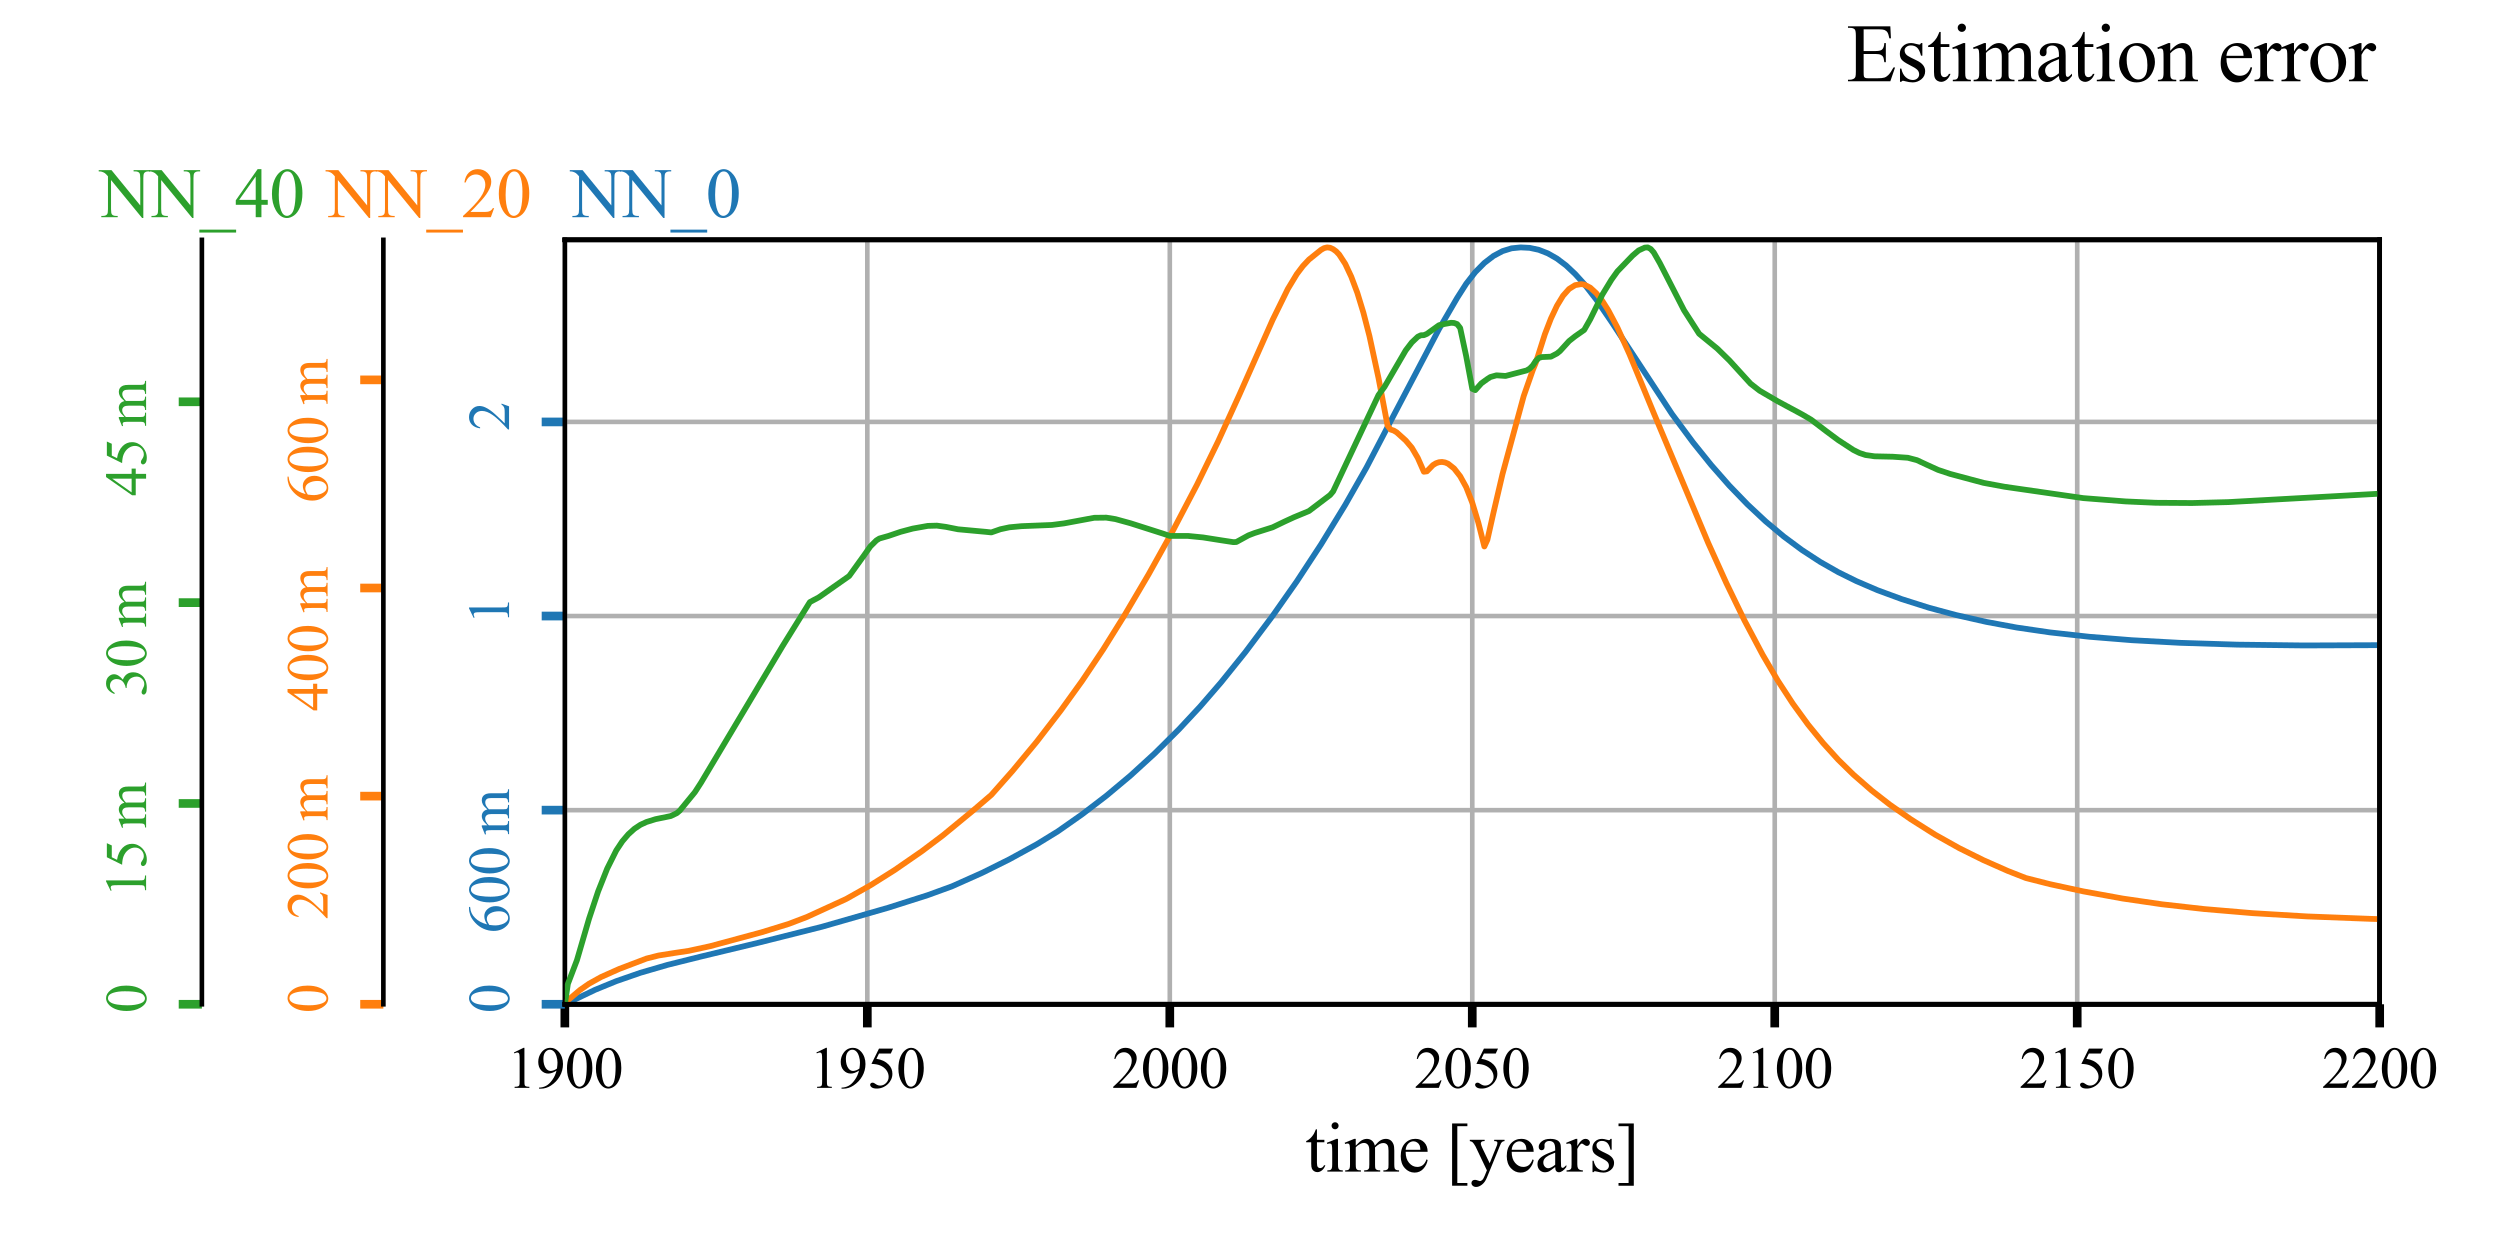 <?xml version="1.0" encoding="utf-8" standalone="no"?>
<!DOCTYPE svg PUBLIC "-//W3C//DTD SVG 1.1//EN"
  "http://www.w3.org/Graphics/SVG/1.1/DTD/svg11.dtd">
<svg xmlns:xlink="http://www.w3.org/1999/xlink" width="432pt" height="216pt" viewBox="0 0 432 216" xmlns="http://www.w3.org/2000/svg" version="1.1">
 <defs>
  <style type="text/css">*{stroke-linejoin: round; stroke-linecap: butt}</style>
 </defs>
 <g id="figure_1">
  <g id="patch_1">
   <path d="M 0 216 
L 432 216 
L 432 0 
L 0 0 
z
" style="fill: #ffffff"/>
  </g>
  <g id="axes_1">
   <g id="patch_2">
    <path d="M 97.605 173.54 
L 411.21 173.54 
L 411.21 41.443 
L 97.605 41.443 
z
" style="fill: #ffffff"/>
   </g>
   <g id="matplotlib.axis_1">
    <g id="xtick_1">
     <g id="line2d_1">
      <path d="M 97.605 173.54 
L 97.605 41.443 
" clip-path="url(#pa636d2f4b6)" style="fill: none; stroke: #b0b0b0; stroke-width: 0.8; stroke-linecap: square"/>
     </g>
     <g id="line2d_2">
      <defs>
       <path id="m14359e88f9" d="M 0 0 
L 0 4 
" style="stroke: #000000; stroke-width: 1.5"/>
      </defs>
      <g>
       <use xlink:href="#m14359e88f9" x="97.605" y="173.54" style="stroke: #000000; stroke-width: 1.5"/>
      </g>
     </g>
     <g id="text_1">
      <!-- 1900 -->
      <g transform="translate(87.605 187.984) scale(0.1 -0.1)">
       <defs>
        <path id="TimesNewRomanPSMT-31" d="M 750 3822 
L 1781 4325 
L 1884 4325 
L 1884 747 
Q 1884 391 1914 303 
Q 1944 216 2037 169 
Q 2131 122 2419 116 
L 2419 0 
L 825 0 
L 825 116 
Q 1125 122 1212 167 
Q 1300 213 1334 289 
Q 1369 366 1369 747 
L 1369 3034 
Q 1369 3497 1338 3628 
Q 1316 3728 1258 3775 
Q 1200 3822 1119 3822 
Q 1003 3822 797 3725 
L 750 3822 
z
" transform="scale(0.016)"/>
        <path id="TimesNewRomanPSMT-39" d="M 338 -88 
L 338 28 
Q 744 34 1094 217 
Q 1444 400 1770 856 
Q 2097 1313 2225 1859 
Q 1734 1544 1338 1544 
Q 891 1544 572 1889 
Q 253 2234 253 2806 
Q 253 3363 572 3797 
Q 956 4325 1575 4325 
Q 2097 4325 2469 3894 
Q 2925 3359 2925 2575 
Q 2925 1869 2578 1258 
Q 2231 647 1613 244 
Q 1109 -88 516 -88 
L 338 -88 
z
M 2275 2091 
Q 2331 2497 2331 2741 
Q 2331 3044 2228 3395 
Q 2125 3747 1936 3934 
Q 1747 4122 1506 4122 
Q 1228 4122 1018 3872 
Q 809 3622 809 3128 
Q 809 2469 1088 2097 
Q 1291 1828 1588 1828 
Q 1731 1828 1928 1897 
Q 2125 1966 2275 2091 
z
" transform="scale(0.016)"/>
        <path id="TimesNewRomanPSMT-30" d="M 231 2094 
Q 231 2819 450 3342 
Q 669 3866 1031 4122 
Q 1313 4325 1613 4325 
Q 2100 4325 2488 3828 
Q 2972 3213 2972 2159 
Q 2972 1422 2759 906 
Q 2547 391 2217 158 
Q 1888 -75 1581 -75 
Q 975 -75 572 641 
Q 231 1244 231 2094 
z
M 844 2016 
Q 844 1141 1059 588 
Q 1238 122 1591 122 
Q 1759 122 1940 273 
Q 2122 425 2216 781 
Q 2359 1319 2359 2297 
Q 2359 3022 2209 3506 
Q 2097 3866 1919 4016 
Q 1791 4119 1609 4119 
Q 1397 4119 1231 3928 
Q 1006 3669 925 3112 
Q 844 2556 844 2016 
z
" transform="scale(0.016)"/>
       </defs>
       <use xlink:href="#TimesNewRomanPSMT-31"/>
       <use xlink:href="#TimesNewRomanPSMT-39" x="50"/>
       <use xlink:href="#TimesNewRomanPSMT-30" x="100"/>
       <use xlink:href="#TimesNewRomanPSMT-30" x="150"/>
      </g>
     </g>
    </g>
    <g id="xtick_2">
     <g id="line2d_3">
      <path d="M 149.873 173.54 
L 149.873 41.443 
" clip-path="url(#pa636d2f4b6)" style="fill: none; stroke: #b0b0b0; stroke-width: 0.8; stroke-linecap: square"/>
     </g>
     <g id="line2d_4">
      <g>
       <use xlink:href="#m14359e88f9" x="149.873" y="173.54" style="stroke: #000000; stroke-width: 1.5"/>
      </g>
     </g>
     <g id="text_2">
      <!-- 1950 -->
      <g transform="translate(139.873 187.984) scale(0.1 -0.1)">
       <defs>
        <path id="TimesNewRomanPSMT-35" d="M 2778 4238 
L 2534 3706 
L 1259 3706 
L 981 3138 
Q 1809 3016 2294 2522 
Q 2709 2097 2709 1522 
Q 2709 1188 2573 903 
Q 2438 619 2231 419 
Q 2025 219 1772 97 
Q 1413 -75 1034 -75 
Q 653 -75 479 54 
Q 306 184 306 341 
Q 306 428 378 495 
Q 450 563 559 563 
Q 641 563 702 538 
Q 763 513 909 409 
Q 1144 247 1384 247 
Q 1750 247 2026 523 
Q 2303 800 2303 1197 
Q 2303 1581 2056 1914 
Q 1809 2247 1375 2428 
Q 1034 2569 447 2591 
L 1259 4238 
L 2778 4238 
z
" transform="scale(0.016)"/>
       </defs>
       <use xlink:href="#TimesNewRomanPSMT-31"/>
       <use xlink:href="#TimesNewRomanPSMT-39" x="50"/>
       <use xlink:href="#TimesNewRomanPSMT-35" x="100"/>
       <use xlink:href="#TimesNewRomanPSMT-30" x="150"/>
      </g>
     </g>
    </g>
    <g id="xtick_3">
     <g id="line2d_5">
      <path d="M 202.14 173.54 
L 202.14 41.443 
" clip-path="url(#pa636d2f4b6)" style="fill: none; stroke: #b0b0b0; stroke-width: 0.8; stroke-linecap: square"/>
     </g>
     <g id="line2d_6">
      <g>
       <use xlink:href="#m14359e88f9" x="202.14" y="173.54" style="stroke: #000000; stroke-width: 1.5"/>
      </g>
     </g>
     <g id="text_3">
      <!-- 2000 -->
      <g transform="translate(192.14 187.984) scale(0.1 -0.1)">
       <defs>
        <path id="TimesNewRomanPSMT-32" d="M 2934 816 
L 2638 0 
L 138 0 
L 138 116 
Q 1241 1122 1691 1759 
Q 2141 2397 2141 2925 
Q 2141 3328 1894 3587 
Q 1647 3847 1303 3847 
Q 991 3847 742 3664 
Q 494 3481 375 3128 
L 259 3128 
Q 338 3706 661 4015 
Q 984 4325 1469 4325 
Q 1984 4325 2329 3994 
Q 2675 3663 2675 3213 
Q 2675 2891 2525 2569 
Q 2294 2063 1775 1497 
Q 997 647 803 472 
L 1909 472 
Q 2247 472 2383 497 
Q 2519 522 2628 598 
Q 2738 675 2819 816 
L 2934 816 
z
" transform="scale(0.016)"/>
       </defs>
       <use xlink:href="#TimesNewRomanPSMT-32"/>
       <use xlink:href="#TimesNewRomanPSMT-30" x="50"/>
       <use xlink:href="#TimesNewRomanPSMT-30" x="100"/>
       <use xlink:href="#TimesNewRomanPSMT-30" x="150"/>
      </g>
     </g>
    </g>
    <g id="xtick_4">
     <g id="line2d_7">
      <path d="M 254.407 173.54 
L 254.407 41.443 
" clip-path="url(#pa636d2f4b6)" style="fill: none; stroke: #b0b0b0; stroke-width: 0.8; stroke-linecap: square"/>
     </g>
     <g id="line2d_8">
      <g>
       <use xlink:href="#m14359e88f9" x="254.407" y="173.54" style="stroke: #000000; stroke-width: 1.5"/>
      </g>
     </g>
     <g id="text_4">
      <!-- 2050 -->
      <g transform="translate(244.407 187.984) scale(0.1 -0.1)">
       <use xlink:href="#TimesNewRomanPSMT-32"/>
       <use xlink:href="#TimesNewRomanPSMT-30" x="50"/>
       <use xlink:href="#TimesNewRomanPSMT-35" x="100"/>
       <use xlink:href="#TimesNewRomanPSMT-30" x="150"/>
      </g>
     </g>
    </g>
    <g id="xtick_5">
     <g id="line2d_9">
      <path d="M 306.675 173.54 
L 306.675 41.443 
" clip-path="url(#pa636d2f4b6)" style="fill: none; stroke: #b0b0b0; stroke-width: 0.8; stroke-linecap: square"/>
     </g>
     <g id="line2d_10">
      <g>
       <use xlink:href="#m14359e88f9" x="306.675" y="173.54" style="stroke: #000000; stroke-width: 1.5"/>
      </g>
     </g>
     <g id="text_5">
      <!-- 2100 -->
      <g transform="translate(296.675 187.984) scale(0.1 -0.1)">
       <use xlink:href="#TimesNewRomanPSMT-32"/>
       <use xlink:href="#TimesNewRomanPSMT-31" x="50"/>
       <use xlink:href="#TimesNewRomanPSMT-30" x="100"/>
       <use xlink:href="#TimesNewRomanPSMT-30" x="150"/>
      </g>
     </g>
    </g>
    <g id="xtick_6">
     <g id="line2d_11">
      <path d="M 358.942 173.54 
L 358.942 41.443 
" clip-path="url(#pa636d2f4b6)" style="fill: none; stroke: #b0b0b0; stroke-width: 0.8; stroke-linecap: square"/>
     </g>
     <g id="line2d_12">
      <g>
       <use xlink:href="#m14359e88f9" x="358.942" y="173.54" style="stroke: #000000; stroke-width: 1.5"/>
      </g>
     </g>
     <g id="text_6">
      <!-- 2150 -->
      <g transform="translate(348.942 187.984) scale(0.1 -0.1)">
       <use xlink:href="#TimesNewRomanPSMT-32"/>
       <use xlink:href="#TimesNewRomanPSMT-31" x="50"/>
       <use xlink:href="#TimesNewRomanPSMT-35" x="100"/>
       <use xlink:href="#TimesNewRomanPSMT-30" x="150"/>
      </g>
     </g>
    </g>
    <g id="xtick_7">
     <g id="line2d_13">
      <path d="M 411.21 173.54 
L 411.21 41.443 
" clip-path="url(#pa636d2f4b6)" style="fill: none; stroke: #b0b0b0; stroke-width: 0.8; stroke-linecap: square"/>
     </g>
     <g id="line2d_14">
      <g>
       <use xlink:href="#m14359e88f9" x="411.21" y="173.54" style="stroke: #000000; stroke-width: 1.5"/>
      </g>
     </g>
     <g id="text_7">
      <!-- 2200 -->
      <g transform="translate(401.21 187.984) scale(0.1 -0.1)">
       <use xlink:href="#TimesNewRomanPSMT-32"/>
       <use xlink:href="#TimesNewRomanPSMT-32" x="50"/>
       <use xlink:href="#TimesNewRomanPSMT-30" x="100"/>
       <use xlink:href="#TimesNewRomanPSMT-30" x="150"/>
      </g>
     </g>
    </g>
    <g id="text_8">
     <!-- time [years] -->
     <g transform="translate(225.588 202.455) scale(0.12 -0.12)">
      <defs>
       <path id="TimesNewRomanPSMT-74" d="M 1031 3803 
L 1031 2863 
L 1700 2863 
L 1700 2644 
L 1031 2644 
L 1031 788 
Q 1031 509 1111 412 
Q 1191 316 1316 316 
Q 1419 316 1516 380 
Q 1613 444 1666 569 
L 1788 569 
Q 1678 263 1478 108 
Q 1278 -47 1066 -47 
Q 922 -47 784 33 
Q 647 113 581 261 
Q 516 409 516 719 
L 516 2644 
L 63 2644 
L 63 2747 
Q 234 2816 414 2980 
Q 594 3144 734 3369 
Q 806 3488 934 3803 
L 1031 3803 
z
" transform="scale(0.016)"/>
       <path id="TimesNewRomanPSMT-69" d="M 928 4444 
Q 1059 4444 1151 4351 
Q 1244 4259 1244 4128 
Q 1244 3997 1151 3903 
Q 1059 3809 928 3809 
Q 797 3809 703 3903 
Q 609 3997 609 4128 
Q 609 4259 701 4351 
Q 794 4444 928 4444 
z
M 1188 2947 
L 1188 647 
Q 1188 378 1227 289 
Q 1266 200 1342 156 
Q 1419 113 1622 113 
L 1622 0 
L 231 0 
L 231 113 
Q 441 113 512 153 
Q 584 194 626 287 
Q 669 381 669 647 
L 669 1750 
Q 669 2216 641 2353 
Q 619 2453 572 2492 
Q 525 2531 444 2531 
Q 356 2531 231 2484 
L 188 2597 
L 1050 2947 
L 1188 2947 
z
" transform="scale(0.016)"/>
       <path id="TimesNewRomanPSMT-6d" d="M 1050 2338 
Q 1363 2650 1419 2697 
Q 1559 2816 1721 2881 
Q 1884 2947 2044 2947 
Q 2313 2947 2506 2790 
Q 2700 2634 2766 2338 
Q 3088 2713 3309 2830 
Q 3531 2947 3766 2947 
Q 3994 2947 4170 2830 
Q 4347 2713 4450 2447 
Q 4519 2266 4519 1878 
L 4519 647 
Q 4519 378 4559 278 
Q 4591 209 4675 161 
Q 4759 113 4950 113 
L 4950 0 
L 3538 0 
L 3538 113 
L 3597 113 
Q 3781 113 3884 184 
Q 3956 234 3988 344 
Q 4000 397 4000 647 
L 4000 1878 
Q 4000 2228 3916 2372 
Q 3794 2572 3525 2572 
Q 3359 2572 3192 2489 
Q 3025 2406 2788 2181 
L 2781 2147 
L 2788 2013 
L 2788 647 
Q 2788 353 2820 281 
Q 2853 209 2943 161 
Q 3034 113 3253 113 
L 3253 0 
L 1806 0 
L 1806 113 
Q 2044 113 2133 169 
Q 2222 225 2256 338 
Q 2272 391 2272 647 
L 2272 1878 
Q 2272 2228 2169 2381 
Q 2031 2581 1784 2581 
Q 1616 2581 1450 2491 
Q 1191 2353 1050 2181 
L 1050 647 
Q 1050 366 1089 281 
Q 1128 197 1204 155 
Q 1281 113 1516 113 
L 1516 0 
L 100 0 
L 100 113 
Q 297 113 375 155 
Q 453 197 493 289 
Q 534 381 534 647 
L 534 1741 
Q 534 2213 506 2350 
Q 484 2453 437 2492 
Q 391 2531 309 2531 
Q 222 2531 100 2484 
L 53 2597 
L 916 2947 
L 1050 2947 
L 1050 2338 
z
" transform="scale(0.016)"/>
       <path id="TimesNewRomanPSMT-65" d="M 681 1784 
Q 678 1147 991 784 
Q 1303 422 1725 422 
Q 2006 422 2214 576 
Q 2422 731 2563 1106 
L 2659 1044 
Q 2594 616 2278 264 
Q 1963 -88 1488 -88 
Q 972 -88 605 314 
Q 238 716 238 1394 
Q 238 2128 614 2539 
Q 991 2950 1559 2950 
Q 2041 2950 2350 2633 
Q 2659 2316 2659 1784 
L 681 1784 
z
M 681 1966 
L 2006 1966 
Q 1991 2241 1941 2353 
Q 1863 2528 1708 2628 
Q 1553 2728 1384 2728 
Q 1125 2728 920 2526 
Q 716 2325 681 1966 
z
" transform="scale(0.016)"/>
       <path id="TimesNewRomanPSMT-20" transform="scale(0.016)"/>
       <path id="TimesNewRomanPSMT-5b" d="M 1900 -1269 
L 525 -1269 
L 525 4334 
L 1900 4334 
L 1900 4088 
L 994 4088 
L 994 -1025 
L 1900 -1025 
L 1900 -1269 
z
" transform="scale(0.016)"/>
       <path id="TimesNewRomanPSMT-79" d="M 38 2863 
L 1372 2863 
L 1372 2747 
L 1306 2747 
Q 1166 2747 1095 2686 
Q 1025 2625 1025 2534 
Q 1025 2413 1128 2197 
L 1825 753 
L 2466 2334 
Q 2519 2463 2519 2588 
Q 2519 2644 2497 2672 
Q 2472 2706 2419 2726 
Q 2366 2747 2231 2747 
L 2231 2863 
L 3163 2863 
L 3163 2747 
Q 3047 2734 2984 2696 
Q 2922 2659 2847 2556 
Q 2819 2513 2741 2316 
L 1575 -541 
Q 1406 -956 1132 -1168 
Q 859 -1381 606 -1381 
Q 422 -1381 303 -1275 
Q 184 -1169 184 -1031 
Q 184 -900 270 -820 
Q 356 -741 506 -741 
Q 609 -741 788 -809 
Q 913 -856 944 -856 
Q 1038 -856 1148 -759 
Q 1259 -663 1372 -384 
L 1575 113 
L 547 2272 
Q 500 2369 397 2513 
Q 319 2622 269 2659 
Q 197 2709 38 2747 
L 38 2863 
z
" transform="scale(0.016)"/>
       <path id="TimesNewRomanPSMT-61" d="M 1822 413 
Q 1381 72 1269 19 
Q 1100 -59 909 -59 
Q 613 -59 420 144 
Q 228 347 228 678 
Q 228 888 322 1041 
Q 450 1253 767 1440 
Q 1084 1628 1822 1897 
L 1822 2009 
Q 1822 2438 1686 2597 
Q 1550 2756 1291 2756 
Q 1094 2756 978 2650 
Q 859 2544 859 2406 
L 866 2225 
Q 866 2081 792 2003 
Q 719 1925 600 1925 
Q 484 1925 411 2006 
Q 338 2088 338 2228 
Q 338 2497 613 2722 
Q 888 2947 1384 2947 
Q 1766 2947 2009 2819 
Q 2194 2722 2281 2516 
Q 2338 2381 2338 1966 
L 2338 994 
Q 2338 584 2353 492 
Q 2369 400 2405 369 
Q 2441 338 2488 338 
Q 2538 338 2575 359 
Q 2641 400 2828 588 
L 2828 413 
Q 2478 -56 2159 -56 
Q 2006 -56 1915 50 
Q 1825 156 1822 413 
z
M 1822 616 
L 1822 1706 
Q 1350 1519 1213 1441 
Q 966 1303 859 1153 
Q 753 1003 753 825 
Q 753 600 887 451 
Q 1022 303 1197 303 
Q 1434 303 1822 616 
z
" transform="scale(0.016)"/>
       <path id="TimesNewRomanPSMT-72" d="M 1038 2947 
L 1038 2303 
Q 1397 2947 1775 2947 
Q 1947 2947 2059 2842 
Q 2172 2738 2172 2600 
Q 2172 2478 2090 2393 
Q 2009 2309 1897 2309 
Q 1788 2309 1652 2417 
Q 1516 2525 1450 2525 
Q 1394 2525 1328 2463 
Q 1188 2334 1038 2041 
L 1038 669 
Q 1038 431 1097 309 
Q 1138 225 1241 169 
Q 1344 113 1538 113 
L 1538 0 
L 72 0 
L 72 113 
Q 291 113 397 181 
Q 475 231 506 341 
Q 522 394 522 644 
L 522 1753 
Q 522 2253 501 2348 
Q 481 2444 426 2487 
Q 372 2531 291 2531 
Q 194 2531 72 2484 
L 41 2597 
L 906 2947 
L 1038 2947 
z
" transform="scale(0.016)"/>
       <path id="TimesNewRomanPSMT-73" d="M 2050 2947 
L 2050 1972 
L 1947 1972 
Q 1828 2431 1642 2597 
Q 1456 2763 1169 2763 
Q 950 2763 815 2647 
Q 681 2531 681 2391 
Q 681 2216 781 2091 
Q 878 1963 1175 1819 
L 1631 1597 
Q 2266 1288 2266 781 
Q 2266 391 1970 151 
Q 1675 -88 1309 -88 
Q 1047 -88 709 6 
Q 606 38 541 38 
Q 469 38 428 -44 
L 325 -44 
L 325 978 
L 428 978 
Q 516 541 762 319 
Q 1009 97 1316 97 
Q 1531 97 1667 223 
Q 1803 350 1803 528 
Q 1803 744 1651 891 
Q 1500 1038 1047 1263 
Q 594 1488 453 1669 
Q 313 1847 313 2119 
Q 313 2472 555 2709 
Q 797 2947 1181 2947 
Q 1350 2947 1591 2875 
Q 1750 2828 1803 2828 
Q 1853 2828 1881 2850 
Q 1909 2872 1947 2947 
L 2050 2947 
z
" transform="scale(0.016)"/>
       <path id="TimesNewRomanPSMT-5d" d="M 234 4334 
L 1609 4334 
L 1609 -1272 
L 234 -1272 
L 234 -1025 
L 1141 -1025 
L 1141 4088 
L 234 4088 
L 234 4334 
z
" transform="scale(0.016)"/>
      </defs>
      <use xlink:href="#TimesNewRomanPSMT-74"/>
      <use xlink:href="#TimesNewRomanPSMT-69" x="27.783"/>
      <use xlink:href="#TimesNewRomanPSMT-6d" x="55.566"/>
      <use xlink:href="#TimesNewRomanPSMT-65" x="133.35"/>
      <use xlink:href="#TimesNewRomanPSMT-20" x="177.734"/>
      <use xlink:href="#TimesNewRomanPSMT-5b" x="202.734"/>
      <use xlink:href="#TimesNewRomanPSMT-79" x="236.035"/>
      <use xlink:href="#TimesNewRomanPSMT-65" x="286.035"/>
      <use xlink:href="#TimesNewRomanPSMT-61" x="330.42"/>
      <use xlink:href="#TimesNewRomanPSMT-72" x="374.805"/>
      <use xlink:href="#TimesNewRomanPSMT-73" x="408.105"/>
      <use xlink:href="#TimesNewRomanPSMT-5d" x="447.021"/>
     </g>
    </g>
   </g>
   <g id="matplotlib.axis_2">
    <g id="ytick_1">
     <g id="line2d_15">
      <path d="M 97.605 173.54 
L 411.21 173.54 
" clip-path="url(#pa636d2f4b6)" style="fill: none; stroke: #b0b0b0; stroke-width: 0.8; stroke-linecap: square"/>
     </g>
     <g id="line2d_16">
      <defs>
       <path id="mf8f55bcc66" d="M 0 0 
L -4 0 
" style="stroke: #1f77b4; stroke-width: 1.5"/>
      </defs>
      <g>
       <use xlink:href="#mf8f55bcc66" x="97.605" y="173.54" style="fill: #1f77b4; stroke: #1f77b4; stroke-width: 1.5"/>
      </g>
     </g>
     <g id="text_9">
      <!-- 0 -->
      <g style="fill: #1f77b4" transform="translate(87.966 175.068) rotate(-90) scale(0.1 -0.1)">
       <use xlink:href="#TimesNewRomanPSMT-30"/>
      </g>
     </g>
    </g>
    <g id="ytick_2">
     <g id="line2d_17">
      <path d="M 97.605 139.995 
L 411.21 139.995 
" clip-path="url(#pa636d2f4b6)" style="fill: none; stroke: #b0b0b0; stroke-width: 0.8; stroke-linecap: square"/>
     </g>
     <g id="line2d_18">
      <g>
       <use xlink:href="#mf8f55bcc66" x="97.605" y="139.995" style="fill: #1f77b4; stroke: #1f77b4; stroke-width: 1.5"/>
      </g>
     </g>
     <g id="text_10">
      <!-- 600 m -->
      <g style="fill: #1f77b4" transform="translate(87.966 161.303) rotate(-90) scale(0.1 -0.1)">
       <defs>
        <path id="TimesNewRomanPSMT-36" d="M 2869 4325 
L 2869 4209 
Q 2456 4169 2195 4045 
Q 1934 3922 1679 3669 
Q 1425 3416 1258 3105 
Q 1091 2794 978 2366 
Q 1428 2675 1881 2675 
Q 2316 2675 2634 2325 
Q 2953 1975 2953 1425 
Q 2953 894 2631 456 
Q 2244 -75 1606 -75 
Q 1172 -75 869 213 
Q 275 772 275 1663 
Q 275 2231 503 2743 
Q 731 3256 1154 3653 
Q 1578 4050 1965 4187 
Q 2353 4325 2688 4325 
L 2869 4325 
z
M 925 2138 
Q 869 1716 869 1456 
Q 869 1156 980 804 
Q 1091 453 1309 247 
Q 1469 100 1697 100 
Q 1969 100 2183 356 
Q 2397 613 2397 1088 
Q 2397 1622 2184 2012 
Q 1972 2403 1581 2403 
Q 1463 2403 1327 2353 
Q 1191 2303 925 2138 
z
" transform="scale(0.016)"/>
        <path id="TimesNewRomanPSMT-2009" d="M 0 0 
L 0 0 
z
" transform="scale(0.016)"/>
       </defs>
       <use xlink:href="#TimesNewRomanPSMT-36"/>
       <use xlink:href="#TimesNewRomanPSMT-30" x="50"/>
       <use xlink:href="#TimesNewRomanPSMT-30" x="100"/>
       <use xlink:href="#TimesNewRomanPSMT-2009" x="150"/>
       <use xlink:href="#TimesNewRomanPSMT-6d" x="170.02"/>
      </g>
     </g>
    </g>
    <g id="ytick_3">
     <g id="line2d_19">
      <path d="M 97.605 106.451 
L 411.21 106.451 
" clip-path="url(#pa636d2f4b6)" style="fill: none; stroke: #b0b0b0; stroke-width: 0.8; stroke-linecap: square"/>
     </g>
     <g id="line2d_20">
      <g>
       <use xlink:href="#mf8f55bcc66" x="97.605" y="106.451" style="fill: #1f77b4; stroke: #1f77b4; stroke-width: 1.5"/>
      </g>
     </g>
     <g id="text_11">
      <!-- 1 -->
      <g style="fill: #1f77b4" transform="translate(87.966 107.979) rotate(-90) scale(0.1 -0.1)">
       <use xlink:href="#TimesNewRomanPSMT-31"/>
      </g>
     </g>
    </g>
    <g id="ytick_4">
     <g id="line2d_21">
      <path d="M 97.605 72.906 
L 411.21 72.906 
" clip-path="url(#pa636d2f4b6)" style="fill: none; stroke: #b0b0b0; stroke-width: 0.8; stroke-linecap: square"/>
     </g>
     <g id="line2d_22">
      <g>
       <use xlink:href="#mf8f55bcc66" x="97.605" y="72.906" style="fill: #1f77b4; stroke: #1f77b4; stroke-width: 1.5"/>
      </g>
     </g>
     <g id="text_12">
      <!-- 2 -->
      <g style="fill: #1f77b4" transform="translate(87.966 74.435) rotate(-90) scale(0.1 -0.1)">
       <use xlink:href="#TimesNewRomanPSMT-32"/>
      </g>
     </g>
    </g>
    <g id="text_13">
     <!-- NN_0 -->
     <g style="fill: #1f77b4" transform="translate(98.619 37.533) scale(0.12 -0.12)">
      <defs>
       <path id="TimesNewRomanPSMT-4e" d="M -84 4238 
L 1066 4238 
L 3656 1059 
L 3656 3503 
Q 3656 3894 3569 3991 
Q 3453 4122 3203 4122 
L 3056 4122 
L 3056 4238 
L 4531 4238 
L 4531 4122 
L 4381 4122 
Q 4113 4122 4000 3959 
Q 3931 3859 3931 3503 
L 3931 -69 
L 3819 -69 
L 1025 3344 
L 1025 734 
Q 1025 344 1109 247 
Q 1228 116 1475 116 
L 1625 116 
L 1625 0 
L 150 0 
L 150 116 
L 297 116 
Q 569 116 681 278 
Q 750 378 750 734 
L 750 3681 
Q 566 3897 470 3965 
Q 375 4034 191 4094 
Q 100 4122 -84 4122 
L -84 4238 
z
" transform="scale(0.016)"/>
       <path id="TimesNewRomanPSMT-5f" d="M 3256 -1381 
L -53 -1381 
L -53 -1119 
L 3256 -1119 
L 3256 -1381 
z
" transform="scale(0.016)"/>
      </defs>
      <use xlink:href="#TimesNewRomanPSMT-4e"/>
      <use xlink:href="#TimesNewRomanPSMT-4e" x="72.217"/>
      <use xlink:href="#TimesNewRomanPSMT-5f" x="144.434"/>
      <use xlink:href="#TimesNewRomanPSMT-30" x="194.434"/>
     </g>
    </g>
   </g>
   <g id="line2d_23">
    <path d="M 97.605 173.54 
L 102.832 171.038 
L 106.49 169.544 
L 110.672 168.092 
L 115.376 166.723 
L 121.125 165.292 
L 131.056 162.904 
L 142.032 160.144 
L 153.531 156.842 
L 160.326 154.677 
L 164.507 153.155 
L 169.734 150.819 
L 174.438 148.478 
L 179.142 145.899 
L 182.801 143.653 
L 186.982 140.719 
L 191.164 137.52 
L 195.345 134.019 
L 199.527 130.196 
L 203.708 126.043 
L 207.367 122.112 
L 211.025 117.88 
L 215.207 112.68 
L 219.911 106.412 
L 224.092 100.457 
L 228.274 94.074 
L 232.455 87.244 
L 236.114 80.811 
L 240.818 71.791 
L 248.658 56.867 
L 251.794 51.485 
L 253.362 49.028 
L 254.93 47.021 
L 256.498 45.436 
L 258.066 44.234 
L 259.634 43.393 
L 261.202 42.907 
L 262.77 42.751 
L 264.338 42.831 
L 265.906 43.17 
L 267.474 43.786 
L 269.042 44.68 
L 270.61 45.864 
L 272.178 47.338 
L 273.746 49.067 
L 275.837 51.763 
L 278.451 55.593 
L 288.904 71.523 
L 292.563 76.462 
L 295.699 80.359 
L 298.835 83.926 
L 301.971 87.168 
L 305.107 90.098 
L 308.243 92.717 
L 311.379 95.041 
L 314.515 97.086 
L 317.651 98.871 
L 320.787 100.42 
L 324.446 101.992 
L 328.627 103.53 
L 333.331 105.022 
L 338.036 106.287 
L 343.262 107.469 
L 348.489 108.439 
L 354.238 109.279 
L 361.033 110.034 
L 368.351 110.625 
L 376.713 111.081 
L 386.644 111.395 
L 398.143 111.535 
L 411.21 111.484 
L 411.21 111.484 
" clip-path="url(#pa636d2f4b6)" style="fill: none; stroke: #1f77b4; stroke-linecap: square"/>
   </g>
   <g id="patch_3">
    <path d="M 97.605 173.54 
L 97.605 41.443 
" style="fill: none; stroke: #000000; stroke-width: 0.8; stroke-linejoin: miter; stroke-linecap: square"/>
   </g>
   <g id="patch_4">
    <path d="M 411.21 173.54 
L 411.21 41.443 
" style="fill: none; stroke: #000000; stroke-width: 0.8; stroke-linejoin: miter; stroke-linecap: square"/>
   </g>
   <g id="patch_5">
    <path d="M 97.605 173.54 
L 411.21 173.54 
" style="fill: none; stroke: #000000; stroke-width: 0.8; stroke-linejoin: miter; stroke-linecap: square"/>
   </g>
   <g id="patch_6">
    <path d="M 97.605 41.443 
L 411.21 41.443 
" style="fill: none; stroke: #000000; stroke-width: 0.8; stroke-linejoin: miter; stroke-linecap: square"/>
   </g>
  </g>
  <g id="axes_2">
   <g id="matplotlib.axis_3">
    <g id="ytick_5">
     <g id="line2d_24">
      <defs>
       <path id="m7ce67ee660" d="M 0 0 
L -4 0 
" style="stroke: #ff7f0e; stroke-width: 1.5"/>
      </defs>
      <g>
       <use xlink:href="#m7ce67ee660" x="66.245" y="173.54" style="fill: #ff7f0e; stroke: #ff7f0e; stroke-width: 1.5"/>
      </g>
     </g>
     <g id="text_14">
      <!-- 0 -->
      <g style="fill: #ff7f0e" transform="translate(56.605 175.068) rotate(-90) scale(0.1 -0.1)">
       <use xlink:href="#TimesNewRomanPSMT-30"/>
      </g>
     </g>
    </g>
    <g id="ytick_6">
     <g id="line2d_25">
      <g>
       <use xlink:href="#m7ce67ee660" x="66.245" y="137.573" style="fill: #ff7f0e; stroke: #ff7f0e; stroke-width: 1.5"/>
      </g>
     </g>
     <g id="text_15">
      <!-- 200 m -->
      <g style="fill: #ff7f0e" transform="translate(56.605 158.88) rotate(-90) scale(0.1 -0.1)">
       <use xlink:href="#TimesNewRomanPSMT-32"/>
       <use xlink:href="#TimesNewRomanPSMT-30" x="50"/>
       <use xlink:href="#TimesNewRomanPSMT-30" x="100"/>
       <use xlink:href="#TimesNewRomanPSMT-2009" x="150"/>
       <use xlink:href="#TimesNewRomanPSMT-6d" x="170.02"/>
      </g>
     </g>
    </g>
    <g id="ytick_7">
     <g id="line2d_26">
      <g>
       <use xlink:href="#m7ce67ee660" x="66.245" y="101.605" style="fill: #ff7f0e; stroke: #ff7f0e; stroke-width: 1.5"/>
      </g>
     </g>
     <g id="text_16">
      <!-- 400 m -->
      <g style="fill: #ff7f0e" transform="translate(56.605 122.913) rotate(-90) scale(0.1 -0.1)">
       <defs>
        <path id="TimesNewRomanPSMT-34" d="M 2978 1563 
L 2978 1119 
L 2409 1119 
L 2409 0 
L 1894 0 
L 1894 1119 
L 100 1119 
L 100 1519 
L 2066 4325 
L 2409 4325 
L 2409 1563 
L 2978 1563 
z
M 1894 1563 
L 1894 3666 
L 406 1563 
L 1894 1563 
z
" transform="scale(0.016)"/>
       </defs>
       <use xlink:href="#TimesNewRomanPSMT-34"/>
       <use xlink:href="#TimesNewRomanPSMT-30" x="50"/>
       <use xlink:href="#TimesNewRomanPSMT-30" x="100"/>
       <use xlink:href="#TimesNewRomanPSMT-2009" x="150"/>
       <use xlink:href="#TimesNewRomanPSMT-6d" x="170.02"/>
      </g>
     </g>
    </g>
    <g id="ytick_8">
     <g id="line2d_27">
      <g>
       <use xlink:href="#m7ce67ee660" x="66.245" y="65.638" style="fill: #ff7f0e; stroke: #ff7f0e; stroke-width: 1.5"/>
      </g>
     </g>
     <g id="text_17">
      <!-- 600 m -->
      <g style="fill: #ff7f0e" transform="translate(56.605 86.945) rotate(-90) scale(0.1 -0.1)">
       <use xlink:href="#TimesNewRomanPSMT-36"/>
       <use xlink:href="#TimesNewRomanPSMT-30" x="50"/>
       <use xlink:href="#TimesNewRomanPSMT-30" x="100"/>
       <use xlink:href="#TimesNewRomanPSMT-2009" x="150"/>
       <use xlink:href="#TimesNewRomanPSMT-6d" x="170.02"/>
      </g>
     </g>
    </g>
    <g id="text_18">
     <!-- NN_20 -->
     <g style="fill: #ff7f0e" transform="translate(56.418 37.533) scale(0.12 -0.12)">
      <use xlink:href="#TimesNewRomanPSMT-4e"/>
      <use xlink:href="#TimesNewRomanPSMT-4e" x="72.217"/>
      <use xlink:href="#TimesNewRomanPSMT-5f" x="144.434"/>
      <use xlink:href="#TimesNewRomanPSMT-32" x="194.434"/>
      <use xlink:href="#TimesNewRomanPSMT-30" x="244.434"/>
     </g>
    </g>
   </g>
   <g id="line2d_28">
    <path d="M 97.605 173.54 
L 98.128 172.854 
L 100.218 171.075 
L 101.786 169.984 
L 103.877 168.823 
L 107.013 167.426 
L 111.717 165.637 
L 113.808 165.11 
L 116.421 164.693 
L 119.035 164.301 
L 122.693 163.505 
L 131.579 161.105 
L 136.283 159.656 
L 139.419 158.461 
L 146.214 155.346 
L 150.395 152.99 
L 154.577 150.355 
L 159.281 147.104 
L 162.939 144.347 
L 168.166 140.045 
L 171.302 137.357 
L 174.961 133.219 
L 179.142 128.171 
L 183.324 122.739 
L 186.982 117.665 
L 190.641 112.201 
L 194.3 106.341 
L 198.481 99.24 
L 202.663 91.728 
L 206.844 83.745 
L 210.503 76.249 
L 214.162 68.22 
L 219.911 55.268 
L 222.524 49.949 
L 224.092 47.355 
L 225.138 45.974 
L 226.183 44.857 
L 228.274 43.175 
L 228.796 42.879 
L 229.319 42.751 
L 229.842 42.812 
L 230.364 43.054 
L 230.887 43.436 
L 231.41 43.986 
L 232.455 45.594 
L 233.5 47.817 
L 234.546 50.601 
L 235.591 54.015 
L 236.637 58.057 
L 238.205 65.317 
L 239.773 73.557 
L 240.295 74.229 
L 240.818 74.395 
L 241.341 74.701 
L 242.909 76.118 
L 243.954 77.351 
L 244.999 79.14 
L 246.045 81.517 
L 246.567 81.448 
L 247.613 80.37 
L 248.135 80.051 
L 248.658 79.87 
L 249.181 79.824 
L 249.703 79.909 
L 250.226 80.125 
L 251.271 80.954 
L 252.317 82.293 
L 253.362 84.19 
L 254.407 86.867 
L 255.453 90.314 
L 256.498 94.43 
L 257.021 93.278 
L 258.066 88.625 
L 259.634 81.912 
L 263.293 68.448 
L 264.861 63.969 
L 265.384 62.687 
L 266.952 57.757 
L 267.997 55.049 
L 269.042 52.832 
L 270.088 51.11 
L 271.133 49.936 
L 272.178 49.276 
L 273.224 49.094 
L 273.746 49.173 
L 274.792 49.704 
L 275.837 50.665 
L 276.883 52 
L 277.928 53.648 
L 279.496 56.614 
L 281.587 61.237 
L 285.768 71.381 
L 295.176 93.818 
L 298.312 100.758 
L 301.448 107.224 
L 304.584 113.139 
L 307.198 117.6 
L 309.811 121.606 
L 312.424 125.196 
L 315.038 128.404 
L 317.651 131.289 
L 320.265 133.847 
L 323.401 136.581 
L 326.537 139.026 
L 330.195 141.577 
L 334.377 144.222 
L 338.558 146.562 
L 342.74 148.638 
L 346.921 150.487 
L 350.057 151.721 
L 354.238 152.785 
L 359.988 154.029 
L 366.783 155.267 
L 373.577 156.26 
L 380.895 157.086 
L 389.258 157.794 
L 398.666 158.358 
L 409.642 158.778 
L 411.21 158.823 
L 411.21 158.823 
" clip-path="url(#pa636d2f4b6)" style="fill: none; stroke: #ff7f0e; stroke-linecap: square"/>
   </g>
   <g id="patch_7">
    <path d="M 66.245 173.54 
L 66.245 41.443 
" style="fill: none; stroke: #000000; stroke-width: 0.8; stroke-linejoin: miter; stroke-linecap: square"/>
   </g>
   <g id="patch_8">
    <path d="M 411.21 173.54 
L 411.21 41.443 
" style="fill: none; stroke: #000000; stroke-width: 0.8; stroke-linejoin: miter; stroke-linecap: square"/>
   </g>
   <g id="patch_9">
    <path d="M 97.605 173.54 
L 411.21 173.54 
" style="fill: none; stroke: #000000; stroke-width: 0.8; stroke-linejoin: miter; stroke-linecap: square"/>
   </g>
   <g id="patch_10">
    <path d="M 97.605 41.443 
L 411.21 41.443 
" style="fill: none; stroke: #000000; stroke-width: 0.8; stroke-linejoin: miter; stroke-linecap: square"/>
   </g>
  </g>
  <g id="axes_3">
   <g id="matplotlib.axis_4">
    <g id="ytick_9">
     <g id="line2d_29">
      <defs>
       <path id="me1924b2a15" d="M 0 0 
L -4 0 
" style="stroke: #2ca02c; stroke-width: 1.5"/>
      </defs>
      <g>
       <use xlink:href="#me1924b2a15" x="34.884" y="173.54" style="fill: #2ca02c; stroke: #2ca02c; stroke-width: 1.5"/>
      </g>
     </g>
     <g id="text_19">
      <!-- 0 -->
      <g style="fill: #2ca02c" transform="translate(25.245 175.068) rotate(-90) scale(0.1 -0.1)">
       <use xlink:href="#TimesNewRomanPSMT-30"/>
      </g>
     </g>
    </g>
    <g id="ytick_10">
     <g id="line2d_30">
      <g>
       <use xlink:href="#me1924b2a15" x="34.884" y="138.837" style="fill: #2ca02c; stroke: #2ca02c; stroke-width: 1.5"/>
      </g>
     </g>
     <g id="text_20">
      <!-- 15 m -->
      <g style="fill: #2ca02c" transform="translate(25.245 155.145) rotate(-90) scale(0.1 -0.1)">
       <use xlink:href="#TimesNewRomanPSMT-31"/>
       <use xlink:href="#TimesNewRomanPSMT-35" x="50"/>
       <use xlink:href="#TimesNewRomanPSMT-2009" x="100"/>
       <use xlink:href="#TimesNewRomanPSMT-6d" x="120.02"/>
      </g>
     </g>
    </g>
    <g id="ytick_11">
     <g id="line2d_31">
      <g>
       <use xlink:href="#me1924b2a15" x="34.884" y="104.134" style="fill: #2ca02c; stroke: #2ca02c; stroke-width: 1.5"/>
      </g>
     </g>
     <g id="text_21">
      <!-- 30 m -->
      <g style="fill: #2ca02c" transform="translate(25.245 120.442) rotate(-90) scale(0.1 -0.1)">
       <defs>
        <path id="TimesNewRomanPSMT-33" d="M 325 3431 
Q 506 3859 782 4092 
Q 1059 4325 1472 4325 
Q 1981 4325 2253 3994 
Q 2459 3747 2459 3466 
Q 2459 3003 1878 2509 
Q 2269 2356 2469 2072 
Q 2669 1788 2669 1403 
Q 2669 853 2319 450 
Q 1863 -75 997 -75 
Q 569 -75 414 31 
Q 259 138 259 259 
Q 259 350 332 419 
Q 406 488 509 488 
Q 588 488 669 463 
Q 722 447 909 348 
Q 1097 250 1169 231 
Q 1284 197 1416 197 
Q 1734 197 1970 444 
Q 2206 691 2206 1028 
Q 2206 1275 2097 1509 
Q 2016 1684 1919 1775 
Q 1784 1900 1550 2001 
Q 1316 2103 1072 2103 
L 972 2103 
L 972 2197 
Q 1219 2228 1467 2375 
Q 1716 2522 1828 2728 
Q 1941 2934 1941 3181 
Q 1941 3503 1739 3701 
Q 1538 3900 1238 3900 
Q 753 3900 428 3381 
L 325 3431 
z
" transform="scale(0.016)"/>
       </defs>
       <use xlink:href="#TimesNewRomanPSMT-33"/>
       <use xlink:href="#TimesNewRomanPSMT-30" x="50"/>
       <use xlink:href="#TimesNewRomanPSMT-2009" x="100"/>
       <use xlink:href="#TimesNewRomanPSMT-6d" x="120.02"/>
      </g>
     </g>
    </g>
    <g id="ytick_12">
     <g id="line2d_32">
      <g>
       <use xlink:href="#me1924b2a15" x="34.884" y="69.431" style="fill: #2ca02c; stroke: #2ca02c; stroke-width: 1.5"/>
      </g>
     </g>
     <g id="text_22">
      <!-- 45 m -->
      <g style="fill: #2ca02c" transform="translate(25.245 85.739) rotate(-90) scale(0.1 -0.1)">
       <use xlink:href="#TimesNewRomanPSMT-34"/>
       <use xlink:href="#TimesNewRomanPSMT-35" x="50"/>
       <use xlink:href="#TimesNewRomanPSMT-2009" x="100"/>
       <use xlink:href="#TimesNewRomanPSMT-6d" x="120.02"/>
      </g>
     </g>
    </g>
    <g id="text_23">
     <!-- NN_40 -->
     <g style="fill: #2ca02c" transform="translate(17.218 37.533) scale(0.12 -0.12)">
      <use xlink:href="#TimesNewRomanPSMT-4e"/>
      <use xlink:href="#TimesNewRomanPSMT-4e" x="72.217"/>
      <use xlink:href="#TimesNewRomanPSMT-5f" x="144.434"/>
      <use xlink:href="#TimesNewRomanPSMT-34" x="194.434"/>
      <use xlink:href="#TimesNewRomanPSMT-30" x="244.434"/>
     </g>
    </g>
   </g>
   <g id="line2d_33">
    <path d="M 97.605 173.54 
L 98.128 170.02 
L 99.696 165.912 
L 101.786 158.755 
L 103.354 154.04 
L 104.922 150.096 
L 106.49 146.957 
L 107.536 145.38 
L 108.581 144.156 
L 109.627 143.215 
L 110.672 142.521 
L 111.717 142.039 
L 113.285 141.551 
L 115.899 141.014 
L 116.944 140.516 
L 117.467 140.074 
L 120.08 136.884 
L 121.125 135.268 
L 135.238 111.621 
L 139.942 104.044 
L 141.51 103.208 
L 144.123 101.367 
L 146.736 99.534 
L 149.35 95.909 
L 150.395 94.421 
L 151.441 93.382 
L 151.963 93.056 
L 153.531 92.611 
L 155.622 91.899 
L 157.713 91.342 
L 160.326 90.874 
L 161.894 90.831 
L 163.462 91.046 
L 165.553 91.462 
L 170.257 91.894 
L 171.302 92.001 
L 172.87 91.454 
L 174.438 91.117 
L 176.529 90.922 
L 181.756 90.714 
L 183.846 90.446 
L 189.073 89.475 
L 191.164 89.449 
L 192.732 89.698 
L 195.345 90.416 
L 201.095 92.252 
L 202.14 92.61 
L 205.276 92.609 
L 207.889 92.868 
L 211.025 93.363 
L 213.116 93.682 
L 213.639 93.659 
L 215.73 92.513 
L 216.775 92.111 
L 219.911 91.12 
L 222.002 90.115 
L 223.57 89.393 
L 226.183 88.31 
L 229.842 85.539 
L 230.364 84.914 
L 238.205 68.266 
L 239.25 66.834 
L 240.818 64.131 
L 242.909 60.545 
L 243.954 59.175 
L 244.999 58.186 
L 245.522 57.934 
L 246.045 57.916 
L 246.567 57.697 
L 248.658 56.196 
L 249.703 55.966 
L 250.749 55.776 
L 251.271 55.813 
L 251.794 56.004 
L 252.317 56.673 
L 253.362 61.575 
L 254.407 67.189 
L 254.93 67.413 
L 255.976 66.24 
L 257.021 65.483 
L 257.544 65.149 
L 258.589 64.855 
L 260.157 64.965 
L 263.816 64.007 
L 264.338 63.689 
L 264.861 63.162 
L 265.384 62.37 
L 265.906 61.854 
L 266.429 61.701 
L 267.997 61.633 
L 269.042 61.087 
L 269.565 60.665 
L 271.133 58.939 
L 272.178 58.114 
L 273.746 57.016 
L 274.792 55.176 
L 276.883 50.915 
L 278.451 48.34 
L 279.496 46.881 
L 282.109 44.17 
L 283.155 43.276 
L 284.2 42.789 
L 284.723 42.751 
L 285.245 43.023 
L 285.768 43.624 
L 286.813 45.451 
L 290.995 53.607 
L 293.608 57.67 
L 296.744 60.234 
L 298.835 62.276 
L 302.494 66.291 
L 304.062 67.511 
L 307.198 69.345 
L 311.379 71.594 
L 312.947 72.508 
L 315.56 74.5 
L 317.651 76.052 
L 320.265 77.756 
L 321.31 78.273 
L 322.355 78.625 
L 323.923 78.851 
L 327.059 78.922 
L 329.673 79.101 
L 331.241 79.513 
L 332.809 80.246 
L 334.899 81.198 
L 336.99 81.894 
L 342.74 83.434 
L 346.398 84.113 
L 359.988 86.074 
L 367.305 86.647 
L 372.532 86.881 
L 378.804 86.924 
L 385.076 86.763 
L 411.21 85.31 
L 411.21 85.31 
" clip-path="url(#pa636d2f4b6)" style="fill: none; stroke: #2ca02c; stroke-linecap: square"/>
   </g>
   <g id="patch_11">
    <path d="M 34.884 173.54 
L 34.884 41.443 
" style="fill: none; stroke: #000000; stroke-width: 0.8; stroke-linejoin: miter; stroke-linecap: square"/>
   </g>
   <g id="patch_12">
    <path d="M 411.21 173.54 
L 411.21 41.443 
" style="fill: none; stroke: #000000; stroke-width: 0.8; stroke-linejoin: miter; stroke-linecap: square"/>
   </g>
   <g id="patch_13">
    <path d="M 97.605 173.54 
L 411.21 173.54 
" style="fill: none; stroke: #000000; stroke-width: 0.8; stroke-linejoin: miter; stroke-linecap: square"/>
   </g>
   <g id="patch_14">
    <path d="M 97.605 41.443 
L 411.21 41.443 
" style="fill: none; stroke: #000000; stroke-width: 0.8; stroke-linejoin: miter; stroke-linecap: square"/>
   </g>
  </g>
  <g id="text_24">
   <!-- Estimation error -->
   <g transform="translate(319.039 14.041) scale(0.14 -0.14)">
    <defs>
     <path id="TimesNewRomanPSMT-45" d="M 1338 4006 
L 1338 2331 
L 2269 2331 
Q 2631 2331 2753 2441 
Q 2916 2584 2934 2947 
L 3050 2947 
L 3050 1472 
L 2934 1472 
Q 2891 1781 2847 1869 
Q 2791 1978 2662 2040 
Q 2534 2103 2269 2103 
L 1338 2103 
L 1338 706 
Q 1338 425 1363 364 
Q 1388 303 1450 267 
Q 1513 231 1688 231 
L 2406 231 
Q 2766 231 2928 281 
Q 3091 331 3241 478 
Q 3434 672 3638 1063 
L 3763 1063 
L 3397 0 
L 131 0 
L 131 116 
L 281 116 
Q 431 116 566 188 
Q 666 238 702 338 
Q 738 438 738 747 
L 738 3500 
Q 738 3903 656 3997 
Q 544 4122 281 4122 
L 131 4122 
L 131 4238 
L 3397 4238 
L 3444 3309 
L 3322 3309 
Q 3256 3644 3176 3769 
Q 3097 3894 2941 3959 
Q 2816 4006 2500 4006 
L 1338 4006 
z
" transform="scale(0.016)"/>
     <path id="TimesNewRomanPSMT-6f" d="M 1600 2947 
Q 2250 2947 2644 2453 
Q 2978 2031 2978 1484 
Q 2978 1100 2793 706 
Q 2609 313 2286 112 
Q 1963 -88 1566 -88 
Q 919 -88 538 428 
Q 216 863 216 1403 
Q 216 1797 411 2186 
Q 606 2575 925 2761 
Q 1244 2947 1600 2947 
z
M 1503 2744 
Q 1338 2744 1170 2645 
Q 1003 2547 900 2300 
Q 797 2053 797 1666 
Q 797 1041 1045 587 
Q 1294 134 1700 134 
Q 2003 134 2200 384 
Q 2397 634 2397 1244 
Q 2397 2006 2069 2444 
Q 1847 2744 1503 2744 
z
" transform="scale(0.016)"/>
     <path id="TimesNewRomanPSMT-6e" d="M 1034 2341 
Q 1538 2947 1994 2947 
Q 2228 2947 2397 2830 
Q 2566 2713 2666 2444 
Q 2734 2256 2734 1869 
L 2734 647 
Q 2734 375 2778 278 
Q 2813 200 2889 156 
Q 2966 113 3172 113 
L 3172 0 
L 1756 0 
L 1756 113 
L 1816 113 
Q 2016 113 2095 173 
Q 2175 234 2206 353 
Q 2219 400 2219 647 
L 2219 1819 
Q 2219 2209 2117 2386 
Q 2016 2563 1775 2563 
Q 1403 2563 1034 2156 
L 1034 647 
Q 1034 356 1069 288 
Q 1113 197 1189 155 
Q 1266 113 1500 113 
L 1500 0 
L 84 0 
L 84 113 
L 147 113 
Q 366 113 442 223 
Q 519 334 519 647 
L 519 1709 
Q 519 2225 495 2337 
Q 472 2450 423 2490 
Q 375 2531 294 2531 
Q 206 2531 84 2484 
L 38 2597 
L 900 2947 
L 1034 2947 
L 1034 2341 
z
" transform="scale(0.016)"/>
    </defs>
    <use xlink:href="#TimesNewRomanPSMT-45"/>
    <use xlink:href="#TimesNewRomanPSMT-73" x="61.084"/>
    <use xlink:href="#TimesNewRomanPSMT-74" x="100"/>
    <use xlink:href="#TimesNewRomanPSMT-69" x="127.783"/>
    <use xlink:href="#TimesNewRomanPSMT-6d" x="155.566"/>
    <use xlink:href="#TimesNewRomanPSMT-61" x="233.35"/>
    <use xlink:href="#TimesNewRomanPSMT-74" x="277.734"/>
    <use xlink:href="#TimesNewRomanPSMT-69" x="305.518"/>
    <use xlink:href="#TimesNewRomanPSMT-6f" x="333.301"/>
    <use xlink:href="#TimesNewRomanPSMT-6e" x="383.301"/>
    <use xlink:href="#TimesNewRomanPSMT-20" x="433.301"/>
    <use xlink:href="#TimesNewRomanPSMT-65" x="458.301"/>
    <use xlink:href="#TimesNewRomanPSMT-72" x="502.686"/>
    <use xlink:href="#TimesNewRomanPSMT-72" x="535.986"/>
    <use xlink:href="#TimesNewRomanPSMT-6f" x="569.287"/>
    <use xlink:href="#TimesNewRomanPSMT-72" x="619.287"/>
   </g>
  </g>
 </g>
 <defs>
  <clipPath id="pa636d2f4b6">
   <rect x="97.605" y="41.443" width="313.605" height="132.097"/>
  </clipPath>
 </defs>
</svg>
